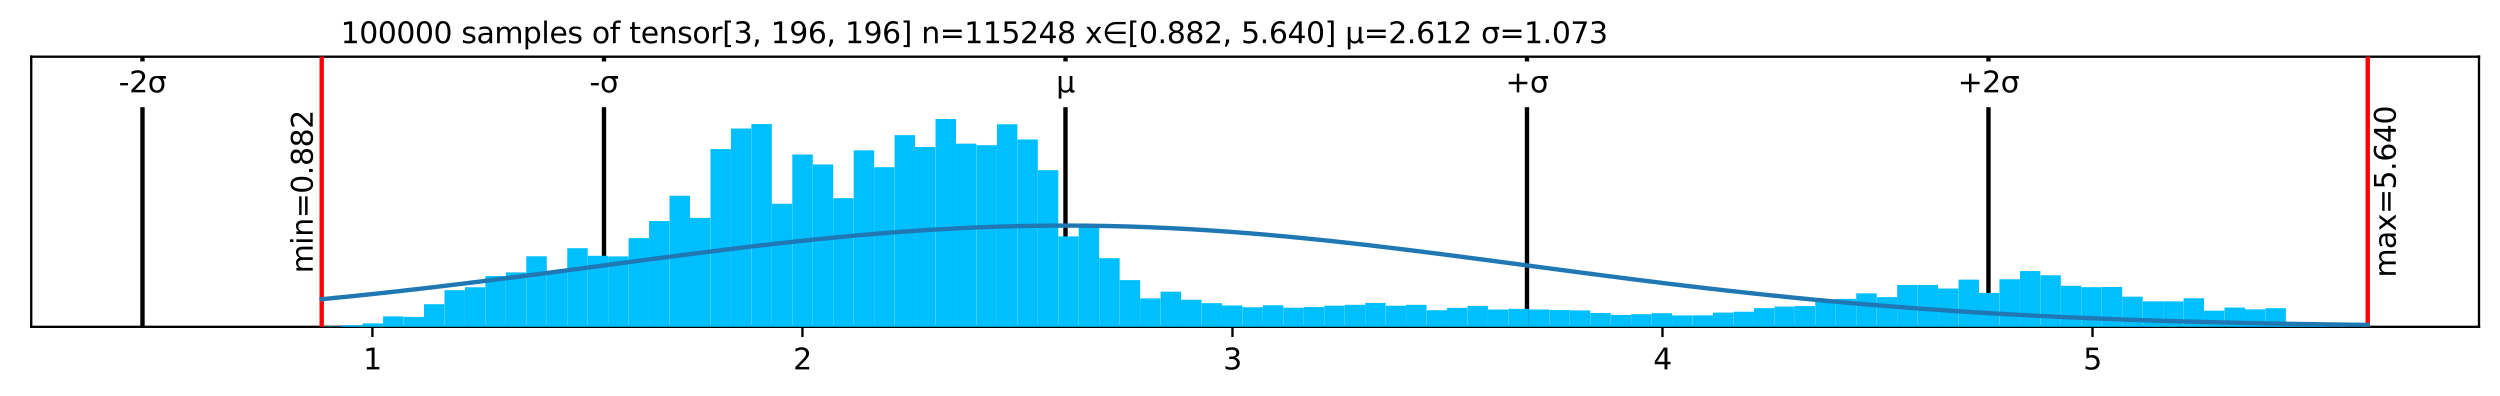 <?xml version="1.0" encoding="utf-8" standalone="no"?>
<!DOCTYPE svg PUBLIC "-//W3C//DTD SVG 1.1//EN"
  "http://www.w3.org/Graphics/SVG/1.1/DTD/svg11.dtd">
<svg xmlns:xlink="http://www.w3.org/1999/xlink" width="856.8pt" height="135.885pt" viewBox="0 0 856.8 135.885" xmlns="http://www.w3.org/2000/svg" version="1.1">
 <defs>
  <style type="text/css">*{stroke-linejoin: round; stroke-linecap: butt}</style>
 </defs>
 <g id="figure_1">
  <g id="patch_1">
   <path d="M 0 135.885 
L 856.8 135.885 
L 856.8 0 
L 0 0 
z
" style="fill: #ffffff"/>
  </g>
  <g id="axes_1">
   <g id="patch_2">
    <path d="M 10.7 112.007 
L 849.6 112.007 
L 849.6 19.427 
L 10.7 19.427 
z
" style="fill: #ffffff"/>
   </g>
   <g id="matplotlib.axis_1">
    <g id="xtick_1">
     <g id="line2d_1">
      <defs>
       <path id="m590663fe40" d="M 0 0 
L 0 3.5 
" style="stroke: #000000; stroke-width: 0.8"/>
      </defs>
      <g>
       <use xlink:href="#m590663fe40" x="127.632" y="112.007" style="stroke: #000000; stroke-width: 0.8"/>
      </g>
     </g>
     <g id="text_1">
      <!-- 1 -->
      <g transform="translate(124.451 126.605) scale(0.1 -0.1)">
       <defs>
        <path id="DejaVuSans-31" d="M 794 531 
L 1825 531 
L 1825 4091 
L 703 3866 
L 703 4441 
L 1819 4666 
L 2450 4666 
L 2450 531 
L 3481 531 
L 3481 0 
L 794 0 
L 794 531 
z
" transform="scale(0.016)"/>
       </defs>
       <use xlink:href="#DejaVuSans-31"/>
      </g>
     </g>
    </g>
    <g id="xtick_2">
     <g id="line2d_2">
      <g>
       <use xlink:href="#m590663fe40" x="275.01" y="112.007" style="stroke: #000000; stroke-width: 0.8"/>
      </g>
     </g>
     <g id="text_2">
      <!-- 2 -->
      <g transform="translate(271.829 126.605) scale(0.1 -0.1)">
       <defs>
        <path id="DejaVuSans-32" d="M 1228 531 
L 3431 531 
L 3431 0 
L 469 0 
L 469 531 
Q 828 903 1448 1529 
Q 2069 2156 2228 2338 
Q 2531 2678 2651 2914 
Q 2772 3150 2772 3378 
Q 2772 3750 2511 3984 
Q 2250 4219 1831 4219 
Q 1534 4219 1204 4116 
Q 875 4013 500 3803 
L 500 4441 
Q 881 4594 1212 4672 
Q 1544 4750 1819 4750 
Q 2544 4750 2975 4387 
Q 3406 4025 3406 3419 
Q 3406 3131 3298 2873 
Q 3191 2616 2906 2266 
Q 2828 2175 2409 1742 
Q 1991 1309 1228 531 
z
" transform="scale(0.016)"/>
       </defs>
       <use xlink:href="#DejaVuSans-32"/>
      </g>
     </g>
    </g>
    <g id="xtick_3">
     <g id="line2d_3">
      <g>
       <use xlink:href="#m590663fe40" x="422.389" y="112.007" style="stroke: #000000; stroke-width: 0.8"/>
      </g>
     </g>
     <g id="text_3">
      <!-- 3 -->
      <g transform="translate(419.208 126.605) scale(0.1 -0.1)">
       <defs>
        <path id="DejaVuSans-33" d="M 2597 2516 
Q 3050 2419 3304 2112 
Q 3559 1806 3559 1356 
Q 3559 666 3084 287 
Q 2609 -91 1734 -91 
Q 1441 -91 1130 -33 
Q 819 25 488 141 
L 488 750 
Q 750 597 1062 519 
Q 1375 441 1716 441 
Q 2309 441 2620 675 
Q 2931 909 2931 1356 
Q 2931 1769 2642 2001 
Q 2353 2234 1838 2234 
L 1294 2234 
L 1294 2753 
L 1863 2753 
Q 2328 2753 2575 2939 
Q 2822 3125 2822 3475 
Q 2822 3834 2567 4026 
Q 2313 4219 1838 4219 
Q 1578 4219 1281 4162 
Q 984 4106 628 3988 
L 628 4550 
Q 988 4650 1302 4700 
Q 1616 4750 1894 4750 
Q 2613 4750 3031 4423 
Q 3450 4097 3450 3541 
Q 3450 3153 3228 2886 
Q 3006 2619 2597 2516 
z
" transform="scale(0.016)"/>
       </defs>
       <use xlink:href="#DejaVuSans-33"/>
      </g>
     </g>
    </g>
    <g id="xtick_4">
     <g id="line2d_4">
      <g>
       <use xlink:href="#m590663fe40" x="569.767" y="112.007" style="stroke: #000000; stroke-width: 0.8"/>
      </g>
     </g>
     <g id="text_4">
      <!-- 4 -->
      <g transform="translate(566.586 126.605) scale(0.1 -0.1)">
       <defs>
        <path id="DejaVuSans-34" d="M 2419 4116 
L 825 1625 
L 2419 1625 
L 2419 4116 
z
M 2253 4666 
L 3047 4666 
L 3047 1625 
L 3713 1625 
L 3713 1100 
L 3047 1100 
L 3047 0 
L 2419 0 
L 2419 1100 
L 313 1100 
L 313 1709 
L 2253 4666 
z
" transform="scale(0.016)"/>
       </defs>
       <use xlink:href="#DejaVuSans-34"/>
      </g>
     </g>
    </g>
    <g id="xtick_5">
     <g id="line2d_5">
      <g>
       <use xlink:href="#m590663fe40" x="717.146" y="112.007" style="stroke: #000000; stroke-width: 0.8"/>
      </g>
     </g>
     <g id="text_5">
      <!-- 5 -->
      <g transform="translate(713.965 126.605) scale(0.1 -0.1)">
       <defs>
        <path id="DejaVuSans-35" d="M 691 4666 
L 3169 4666 
L 3169 4134 
L 1269 4134 
L 1269 2991 
Q 1406 3038 1543 3061 
Q 1681 3084 1819 3084 
Q 2600 3084 3056 2656 
Q 3513 2228 3513 1497 
Q 3513 744 3044 326 
Q 2575 -91 1722 -91 
Q 1428 -91 1123 -41 
Q 819 9 494 109 
L 494 744 
Q 775 591 1075 516 
Q 1375 441 1709 441 
Q 2250 441 2565 725 
Q 2881 1009 2881 1497 
Q 2881 1984 2565 2268 
Q 2250 2553 1709 2553 
Q 1456 2553 1204 2497 
Q 953 2441 691 2322 
L 691 4666 
z
" transform="scale(0.016)"/>
       </defs>
       <use xlink:href="#DejaVuSans-35"/>
      </g>
     </g>
    </g>
   </g>
   <g id="matplotlib.axis_2"/>
   <g id="line2d_6">
    <path d="M 48.832 112.007 
L 48.832 19.427 
" clip-path="url(#p2089ac675e)" style="fill: none; stroke: #000000; stroke-width: 1.5; stroke-linecap: square"/>
   </g>
   <g id="line2d_7">
    <path d="M 206.996 112.007 
L 206.996 19.427 
" clip-path="url(#p2089ac675e)" style="fill: none; stroke: #000000; stroke-width: 1.5; stroke-linecap: square"/>
   </g>
   <g id="line2d_8">
    <path d="M 365.16 112.007 
L 365.16 19.427 
" clip-path="url(#p2089ac675e)" style="fill: none; stroke: #000000; stroke-width: 1.5; stroke-linecap: square"/>
   </g>
   <g id="line2d_9">
    <path d="M 523.324 112.007 
L 523.324 19.427 
" clip-path="url(#p2089ac675e)" style="fill: none; stroke: #000000; stroke-width: 1.5; stroke-linecap: square"/>
   </g>
   <g id="line2d_10">
    <path d="M 681.488 112.007 
L 681.488 19.427 
" clip-path="url(#p2089ac675e)" style="fill: none; stroke: #000000; stroke-width: 1.5; stroke-linecap: square"/>
   </g>
   <g id="patch_3">
    <path d="M 10.7 112.007 
L 10.7 19.427 
" style="fill: none; stroke: #000000; stroke-width: 0.8; stroke-linejoin: miter; stroke-linecap: square"/>
   </g>
   <g id="patch_4">
    <path d="M 849.6 112.007 
L 849.6 19.427 
" style="fill: none; stroke: #000000; stroke-width: 0.8; stroke-linejoin: miter; stroke-linecap: square"/>
   </g>
   <g id="patch_5">
    <path d="M 10.7 112.007 
L 849.6 112.007 
" style="fill: none; stroke: #000000; stroke-width: 0.8; stroke-linejoin: miter; stroke-linecap: square"/>
   </g>
   <g id="patch_6">
    <path d="M 10.7 19.427 
L 849.6 19.427 
" style="fill: none; stroke: #000000; stroke-width: 0.8; stroke-linejoin: miter; stroke-linecap: square"/>
   </g>
   <g id="text_6">
    <g id="patch_7">
     <path d="M 112.255 93.649 
L 112.255 37.785 
Q 112.255 34.785 109.255 34.785 
L 99.577 34.785 
Q 96.577 34.785 96.577 37.785 
L 96.577 93.649 
Q 96.577 96.649 99.577 96.649 
L 109.255 96.649 
Q 112.255 96.649 112.255 93.649 
z
" style="fill: #ffffff"/>
    </g>
    <!-- min=0.882 -->
    <g transform="translate(107.176 93.649) rotate(-90) scale(0.1 -0.1)">
     <defs>
      <path id="DejaVuSans-6d" d="M 3328 2828 
Q 3544 3216 3844 3400 
Q 4144 3584 4550 3584 
Q 5097 3584 5394 3201 
Q 5691 2819 5691 2113 
L 5691 0 
L 5113 0 
L 5113 2094 
Q 5113 2597 4934 2840 
Q 4756 3084 4391 3084 
Q 3944 3084 3684 2787 
Q 3425 2491 3425 1978 
L 3425 0 
L 2847 0 
L 2847 2094 
Q 2847 2600 2669 2842 
Q 2491 3084 2119 3084 
Q 1678 3084 1418 2786 
Q 1159 2488 1159 1978 
L 1159 0 
L 581 0 
L 581 3500 
L 1159 3500 
L 1159 2956 
Q 1356 3278 1631 3431 
Q 1906 3584 2284 3584 
Q 2666 3584 2933 3390 
Q 3200 3197 3328 2828 
z
" transform="scale(0.016)"/>
      <path id="DejaVuSans-69" d="M 603 3500 
L 1178 3500 
L 1178 0 
L 603 0 
L 603 3500 
z
M 603 4863 
L 1178 4863 
L 1178 4134 
L 603 4134 
L 603 4863 
z
" transform="scale(0.016)"/>
      <path id="DejaVuSans-6e" d="M 3513 2113 
L 3513 0 
L 2938 0 
L 2938 2094 
Q 2938 2591 2744 2837 
Q 2550 3084 2163 3084 
Q 1697 3084 1428 2787 
Q 1159 2491 1159 1978 
L 1159 0 
L 581 0 
L 581 3500 
L 1159 3500 
L 1159 2956 
Q 1366 3272 1645 3428 
Q 1925 3584 2291 3584 
Q 2894 3584 3203 3211 
Q 3513 2838 3513 2113 
z
" transform="scale(0.016)"/>
      <path id="DejaVuSans-3d" d="M 678 2906 
L 4684 2906 
L 4684 2381 
L 678 2381 
L 678 2906 
z
M 678 1631 
L 4684 1631 
L 4684 1100 
L 678 1100 
L 678 1631 
z
" transform="scale(0.016)"/>
      <path id="DejaVuSans-30" d="M 2034 4250 
Q 1547 4250 1301 3770 
Q 1056 3291 1056 2328 
Q 1056 1369 1301 889 
Q 1547 409 2034 409 
Q 2525 409 2770 889 
Q 3016 1369 3016 2328 
Q 3016 3291 2770 3770 
Q 2525 4250 2034 4250 
z
M 2034 4750 
Q 2819 4750 3233 4129 
Q 3647 3509 3647 2328 
Q 3647 1150 3233 529 
Q 2819 -91 2034 -91 
Q 1250 -91 836 529 
Q 422 1150 422 2328 
Q 422 3509 836 4129 
Q 1250 4750 2034 4750 
z
" transform="scale(0.016)"/>
      <path id="DejaVuSans-2e" d="M 684 794 
L 1344 794 
L 1344 0 
L 684 0 
L 684 794 
z
" transform="scale(0.016)"/>
      <path id="DejaVuSans-38" d="M 2034 2216 
Q 1584 2216 1326 1975 
Q 1069 1734 1069 1313 
Q 1069 891 1326 650 
Q 1584 409 2034 409 
Q 2484 409 2743 651 
Q 3003 894 3003 1313 
Q 3003 1734 2745 1975 
Q 2488 2216 2034 2216 
z
M 1403 2484 
Q 997 2584 770 2862 
Q 544 3141 544 3541 
Q 544 4100 942 4425 
Q 1341 4750 2034 4750 
Q 2731 4750 3128 4425 
Q 3525 4100 3525 3541 
Q 3525 3141 3298 2862 
Q 3072 2584 2669 2484 
Q 3125 2378 3379 2068 
Q 3634 1759 3634 1313 
Q 3634 634 3220 271 
Q 2806 -91 2034 -91 
Q 1263 -91 848 271 
Q 434 634 434 1313 
Q 434 1759 690 2068 
Q 947 2378 1403 2484 
z
M 1172 3481 
Q 1172 3119 1398 2916 
Q 1625 2713 2034 2713 
Q 2441 2713 2670 2916 
Q 2900 3119 2900 3481 
Q 2900 3844 2670 4047 
Q 2441 4250 2034 4250 
Q 1625 4250 1398 4047 
Q 1172 3844 1172 3481 
z
" transform="scale(0.016)"/>
     </defs>
     <use xlink:href="#DejaVuSans-6d"/>
     <use xlink:href="#DejaVuSans-69" x="97.412"/>
     <use xlink:href="#DejaVuSans-6e" x="125.195"/>
     <use xlink:href="#DejaVuSans-3d" x="188.574"/>
     <use xlink:href="#DejaVuSans-30" x="272.363"/>
     <use xlink:href="#DejaVuSans-2e" x="335.986"/>
     <use xlink:href="#DejaVuSans-38" x="367.773"/>
     <use xlink:href="#DejaVuSans-38" x="431.396"/>
     <use xlink:href="#DejaVuSans-32" x="495.02"/>
    </g>
   </g>
   <g id="text_7">
    <g id="patch_8">
     <path d="M 826.146 95.115 
L 826.146 36.319 
Q 826.146 33.319 823.146 33.319 
L 813.468 33.319 
Q 810.468 33.319 810.468 36.319 
L 810.468 95.115 
Q 810.468 98.115 813.468 98.115 
L 823.146 98.115 
Q 826.146 98.115 826.146 95.115 
z
" style="fill: #ffffff"/>
    </g>
    <!-- max=5.640 -->
    <g transform="translate(821.067 95.115) rotate(-90) scale(0.1 -0.1)">
     <defs>
      <path id="DejaVuSans-61" d="M 2194 1759 
Q 1497 1759 1228 1600 
Q 959 1441 959 1056 
Q 959 750 1161 570 
Q 1363 391 1709 391 
Q 2188 391 2477 730 
Q 2766 1069 2766 1631 
L 2766 1759 
L 2194 1759 
z
M 3341 1997 
L 3341 0 
L 2766 0 
L 2766 531 
Q 2569 213 2275 61 
Q 1981 -91 1556 -91 
Q 1019 -91 701 211 
Q 384 513 384 1019 
Q 384 1609 779 1909 
Q 1175 2209 1959 2209 
L 2766 2209 
L 2766 2266 
Q 2766 2663 2505 2880 
Q 2244 3097 1772 3097 
Q 1472 3097 1187 3025 
Q 903 2953 641 2809 
L 641 3341 
Q 956 3463 1253 3523 
Q 1550 3584 1831 3584 
Q 2591 3584 2966 3190 
Q 3341 2797 3341 1997 
z
" transform="scale(0.016)"/>
      <path id="DejaVuSans-78" d="M 3513 3500 
L 2247 1797 
L 3578 0 
L 2900 0 
L 1881 1375 
L 863 0 
L 184 0 
L 1544 1831 
L 300 3500 
L 978 3500 
L 1906 2253 
L 2834 3500 
L 3513 3500 
z
" transform="scale(0.016)"/>
      <path id="DejaVuSans-36" d="M 2113 2584 
Q 1688 2584 1439 2293 
Q 1191 2003 1191 1497 
Q 1191 994 1439 701 
Q 1688 409 2113 409 
Q 2538 409 2786 701 
Q 3034 994 3034 1497 
Q 3034 2003 2786 2293 
Q 2538 2584 2113 2584 
z
M 3366 4563 
L 3366 3988 
Q 3128 4100 2886 4159 
Q 2644 4219 2406 4219 
Q 1781 4219 1451 3797 
Q 1122 3375 1075 2522 
Q 1259 2794 1537 2939 
Q 1816 3084 2150 3084 
Q 2853 3084 3261 2657 
Q 3669 2231 3669 1497 
Q 3669 778 3244 343 
Q 2819 -91 2113 -91 
Q 1303 -91 875 529 
Q 447 1150 447 2328 
Q 447 3434 972 4092 
Q 1497 4750 2381 4750 
Q 2619 4750 2861 4703 
Q 3103 4656 3366 4563 
z
" transform="scale(0.016)"/>
     </defs>
     <use xlink:href="#DejaVuSans-6d"/>
     <use xlink:href="#DejaVuSans-61" x="97.412"/>
     <use xlink:href="#DejaVuSans-78" x="158.691"/>
     <use xlink:href="#DejaVuSans-3d" x="217.871"/>
     <use xlink:href="#DejaVuSans-35" x="301.66"/>
     <use xlink:href="#DejaVuSans-2e" x="365.283"/>
     <use xlink:href="#DejaVuSans-36" x="397.07"/>
     <use xlink:href="#DejaVuSans-34" x="460.693"/>
     <use xlink:href="#DejaVuSans-30" x="524.316"/>
    </g>
   </g>
   <g id="text_8">
    <!-- 100000 samples of tensor[3, 196, 196] n=115248 x∈[0.882, 5.640] μ=2.612 σ=1.073 -->
    <g transform="translate(116.755 14.798) scale(0.1 -0.1)">
     <defs>
      <path id="DejaVuSans-20" transform="scale(0.016)"/>
      <path id="DejaVuSans-73" d="M 2834 3397 
L 2834 2853 
Q 2591 2978 2328 3040 
Q 2066 3103 1784 3103 
Q 1356 3103 1142 2972 
Q 928 2841 928 2578 
Q 928 2378 1081 2264 
Q 1234 2150 1697 2047 
L 1894 2003 
Q 2506 1872 2764 1633 
Q 3022 1394 3022 966 
Q 3022 478 2636 193 
Q 2250 -91 1575 -91 
Q 1294 -91 989 -36 
Q 684 19 347 128 
L 347 722 
Q 666 556 975 473 
Q 1284 391 1588 391 
Q 1994 391 2212 530 
Q 2431 669 2431 922 
Q 2431 1156 2273 1281 
Q 2116 1406 1581 1522 
L 1381 1569 
Q 847 1681 609 1914 
Q 372 2147 372 2553 
Q 372 3047 722 3315 
Q 1072 3584 1716 3584 
Q 2034 3584 2315 3537 
Q 2597 3491 2834 3397 
z
" transform="scale(0.016)"/>
      <path id="DejaVuSans-70" d="M 1159 525 
L 1159 -1331 
L 581 -1331 
L 581 3500 
L 1159 3500 
L 1159 2969 
Q 1341 3281 1617 3432 
Q 1894 3584 2278 3584 
Q 2916 3584 3314 3078 
Q 3713 2572 3713 1747 
Q 3713 922 3314 415 
Q 2916 -91 2278 -91 
Q 1894 -91 1617 61 
Q 1341 213 1159 525 
z
M 3116 1747 
Q 3116 2381 2855 2742 
Q 2594 3103 2138 3103 
Q 1681 3103 1420 2742 
Q 1159 2381 1159 1747 
Q 1159 1113 1420 752 
Q 1681 391 2138 391 
Q 2594 391 2855 752 
Q 3116 1113 3116 1747 
z
" transform="scale(0.016)"/>
      <path id="DejaVuSans-6c" d="M 603 4863 
L 1178 4863 
L 1178 0 
L 603 0 
L 603 4863 
z
" transform="scale(0.016)"/>
      <path id="DejaVuSans-65" d="M 3597 1894 
L 3597 1613 
L 953 1613 
Q 991 1019 1311 708 
Q 1631 397 2203 397 
Q 2534 397 2845 478 
Q 3156 559 3463 722 
L 3463 178 
Q 3153 47 2828 -22 
Q 2503 -91 2169 -91 
Q 1331 -91 842 396 
Q 353 884 353 1716 
Q 353 2575 817 3079 
Q 1281 3584 2069 3584 
Q 2775 3584 3186 3129 
Q 3597 2675 3597 1894 
z
M 3022 2063 
Q 3016 2534 2758 2815 
Q 2500 3097 2075 3097 
Q 1594 3097 1305 2825 
Q 1016 2553 972 2059 
L 3022 2063 
z
" transform="scale(0.016)"/>
      <path id="DejaVuSans-6f" d="M 1959 3097 
Q 1497 3097 1228 2736 
Q 959 2375 959 1747 
Q 959 1119 1226 758 
Q 1494 397 1959 397 
Q 2419 397 2687 759 
Q 2956 1122 2956 1747 
Q 2956 2369 2687 2733 
Q 2419 3097 1959 3097 
z
M 1959 3584 
Q 2709 3584 3137 3096 
Q 3566 2609 3566 1747 
Q 3566 888 3137 398 
Q 2709 -91 1959 -91 
Q 1206 -91 779 398 
Q 353 888 353 1747 
Q 353 2609 779 3096 
Q 1206 3584 1959 3584 
z
" transform="scale(0.016)"/>
      <path id="DejaVuSans-66" d="M 2375 4863 
L 2375 4384 
L 1825 4384 
Q 1516 4384 1395 4259 
Q 1275 4134 1275 3809 
L 1275 3500 
L 2222 3500 
L 2222 3053 
L 1275 3053 
L 1275 0 
L 697 0 
L 697 3053 
L 147 3053 
L 147 3500 
L 697 3500 
L 697 3744 
Q 697 4328 969 4595 
Q 1241 4863 1831 4863 
L 2375 4863 
z
" transform="scale(0.016)"/>
      <path id="DejaVuSans-74" d="M 1172 4494 
L 1172 3500 
L 2356 3500 
L 2356 3053 
L 1172 3053 
L 1172 1153 
Q 1172 725 1289 603 
Q 1406 481 1766 481 
L 2356 481 
L 2356 0 
L 1766 0 
Q 1100 0 847 248 
Q 594 497 594 1153 
L 594 3053 
L 172 3053 
L 172 3500 
L 594 3500 
L 594 4494 
L 1172 4494 
z
" transform="scale(0.016)"/>
      <path id="DejaVuSans-72" d="M 2631 2963 
Q 2534 3019 2420 3045 
Q 2306 3072 2169 3072 
Q 1681 3072 1420 2755 
Q 1159 2438 1159 1844 
L 1159 0 
L 581 0 
L 581 3500 
L 1159 3500 
L 1159 2956 
Q 1341 3275 1631 3429 
Q 1922 3584 2338 3584 
Q 2397 3584 2469 3576 
Q 2541 3569 2628 3553 
L 2631 2963 
z
" transform="scale(0.016)"/>
      <path id="DejaVuSans-5b" d="M 550 4863 
L 1875 4863 
L 1875 4416 
L 1125 4416 
L 1125 -397 
L 1875 -397 
L 1875 -844 
L 550 -844 
L 550 4863 
z
" transform="scale(0.016)"/>
      <path id="DejaVuSans-2c" d="M 750 794 
L 1409 794 
L 1409 256 
L 897 -744 
L 494 -744 
L 750 256 
L 750 794 
z
" transform="scale(0.016)"/>
      <path id="DejaVuSans-39" d="M 703 97 
L 703 672 
Q 941 559 1184 500 
Q 1428 441 1663 441 
Q 2288 441 2617 861 
Q 2947 1281 2994 2138 
Q 2813 1869 2534 1725 
Q 2256 1581 1919 1581 
Q 1219 1581 811 2004 
Q 403 2428 403 3163 
Q 403 3881 828 4315 
Q 1253 4750 1959 4750 
Q 2769 4750 3195 4129 
Q 3622 3509 3622 2328 
Q 3622 1225 3098 567 
Q 2575 -91 1691 -91 
Q 1453 -91 1209 -44 
Q 966 3 703 97 
z
M 1959 2075 
Q 2384 2075 2632 2365 
Q 2881 2656 2881 3163 
Q 2881 3666 2632 3958 
Q 2384 4250 1959 4250 
Q 1534 4250 1286 3958 
Q 1038 3666 1038 3163 
Q 1038 2656 1286 2365 
Q 1534 2075 1959 2075 
z
" transform="scale(0.016)"/>
      <path id="DejaVuSans-5d" d="M 1947 4863 
L 1947 -844 
L 622 -844 
L 622 -397 
L 1369 -397 
L 1369 4416 
L 622 4416 
L 622 4863 
L 1947 4863 
z
" transform="scale(0.016)"/>
      <path id="DejaVuSans-2208" d="M 1072 1959 
Q 1094 1728 1291 1353 
Q 1522 919 1959 675 
Q 2388 438 2850 434 
L 5028 434 
L 5028 -63 
L 2850 -63 
Q 2250 -63 1695 246 
Q 1141 556 844 1106 
Q 547 1656 547 2241 
Q 547 2819 844 3369 
Q 1141 3919 1695 4231 
Q 2250 4544 2850 4544 
L 5028 4544 
L 5028 4047 
L 2850 4047 
Q 2388 4044 1959 3803 
Q 1525 3556 1291 3125 
Q 1091 2750 1063 2459 
L 5028 2459 
L 5028 1959 
L 1072 1959 
z
" transform="scale(0.016)"/>
      <path id="DejaVuSans-3bc" d="M 544 -1331 
L 544 3500 
L 1119 3500 
L 1119 1325 
Q 1119 872 1334 640 
Q 1550 409 1972 409 
Q 2434 409 2667 671 
Q 2900 934 2900 1459 
L 2900 3500 
L 3475 3500 
L 3475 806 
Q 3475 619 3529 530 
Q 3584 441 3700 441 
Q 3728 441 3778 458 
Q 3828 475 3916 513 
L 3916 50 
Q 3788 -22 3673 -56 
Q 3559 -91 3450 -91 
Q 3234 -91 3106 31 
Q 2978 153 2931 403 
Q 2775 156 2548 32 
Q 2322 -91 2016 -91 
Q 1697 -91 1473 31 
Q 1250 153 1119 397 
L 1119 -1331 
L 544 -1331 
z
" transform="scale(0.016)"/>
      <path id="DejaVuSans-3c3" d="M 1959 3044 
Q 1484 3044 1228 2700 
Q 959 2341 959 1747 
Q 959 1119 1226 758 
Q 1494 397 1959 397 
Q 2419 397 2687 759 
Q 2956 1122 2956 1747 
Q 2956 2319 2688 2700 
Q 2441 3044 1959 3044 
z
M 1959 3500 
L 3869 3500 
L 3869 2925 
L 3225 2925 
Q 3566 2438 3566 1747 
Q 3566 888 3138 400 
Q 2709 -91 1959 -91 
Q 1206 -91 781 400 
Q 353 888 353 1747 
Q 353 2613 781 3097 
Q 1134 3500 1959 3500 
z
" transform="scale(0.016)"/>
      <path id="DejaVuSans-37" d="M 525 4666 
L 3525 4666 
L 3525 4397 
L 1831 0 
L 1172 0 
L 2766 4134 
L 525 4134 
L 525 4666 
z
" transform="scale(0.016)"/>
     </defs>
     <use xlink:href="#DejaVuSans-31"/>
     <use xlink:href="#DejaVuSans-30" x="63.623"/>
     <use xlink:href="#DejaVuSans-30" x="127.246"/>
     <use xlink:href="#DejaVuSans-30" x="190.869"/>
     <use xlink:href="#DejaVuSans-30" x="254.492"/>
     <use xlink:href="#DejaVuSans-30" x="318.115"/>
     <use xlink:href="#DejaVuSans-20" x="381.738"/>
     <use xlink:href="#DejaVuSans-73" x="413.525"/>
     <use xlink:href="#DejaVuSans-61" x="465.625"/>
     <use xlink:href="#DejaVuSans-6d" x="526.904"/>
     <use xlink:href="#DejaVuSans-70" x="624.316"/>
     <use xlink:href="#DejaVuSans-6c" x="687.793"/>
     <use xlink:href="#DejaVuSans-65" x="715.576"/>
     <use xlink:href="#DejaVuSans-73" x="777.1"/>
     <use xlink:href="#DejaVuSans-20" x="829.199"/>
     <use xlink:href="#DejaVuSans-6f" x="860.986"/>
     <use xlink:href="#DejaVuSans-66" x="922.168"/>
     <use xlink:href="#DejaVuSans-20" x="957.373"/>
     <use xlink:href="#DejaVuSans-74" x="989.16"/>
     <use xlink:href="#DejaVuSans-65" x="1028.369"/>
     <use xlink:href="#DejaVuSans-6e" x="1089.893"/>
     <use xlink:href="#DejaVuSans-73" x="1153.271"/>
     <use xlink:href="#DejaVuSans-6f" x="1205.371"/>
     <use xlink:href="#DejaVuSans-72" x="1266.553"/>
     <use xlink:href="#DejaVuSans-5b" x="1307.666"/>
     <use xlink:href="#DejaVuSans-33" x="1346.68"/>
     <use xlink:href="#DejaVuSans-2c" x="1410.303"/>
     <use xlink:href="#DejaVuSans-20" x="1442.09"/>
     <use xlink:href="#DejaVuSans-31" x="1473.877"/>
     <use xlink:href="#DejaVuSans-39" x="1537.5"/>
     <use xlink:href="#DejaVuSans-36" x="1601.123"/>
     <use xlink:href="#DejaVuSans-2c" x="1664.746"/>
     <use xlink:href="#DejaVuSans-20" x="1696.533"/>
     <use xlink:href="#DejaVuSans-31" x="1728.32"/>
     <use xlink:href="#DejaVuSans-39" x="1791.943"/>
     <use xlink:href="#DejaVuSans-36" x="1855.566"/>
     <use xlink:href="#DejaVuSans-5d" x="1919.189"/>
     <use xlink:href="#DejaVuSans-20" x="1958.203"/>
     <use xlink:href="#DejaVuSans-6e" x="1989.99"/>
     <use xlink:href="#DejaVuSans-3d" x="2053.369"/>
     <use xlink:href="#DejaVuSans-31" x="2137.158"/>
     <use xlink:href="#DejaVuSans-31" x="2200.781"/>
     <use xlink:href="#DejaVuSans-35" x="2264.404"/>
     <use xlink:href="#DejaVuSans-32" x="2328.027"/>
     <use xlink:href="#DejaVuSans-34" x="2391.65"/>
     <use xlink:href="#DejaVuSans-38" x="2455.273"/>
     <use xlink:href="#DejaVuSans-20" x="2518.896"/>
     <use xlink:href="#DejaVuSans-78" x="2550.684"/>
     <use xlink:href="#DejaVuSans-2208" x="2609.863"/>
     <use xlink:href="#DejaVuSans-5b" x="2696.973"/>
     <use xlink:href="#DejaVuSans-30" x="2735.986"/>
     <use xlink:href="#DejaVuSans-2e" x="2799.609"/>
     <use xlink:href="#DejaVuSans-38" x="2831.396"/>
     <use xlink:href="#DejaVuSans-38" x="2895.02"/>
     <use xlink:href="#DejaVuSans-32" x="2958.643"/>
     <use xlink:href="#DejaVuSans-2c" x="3022.266"/>
     <use xlink:href="#DejaVuSans-20" x="3054.053"/>
     <use xlink:href="#DejaVuSans-35" x="3085.84"/>
     <use xlink:href="#DejaVuSans-2e" x="3149.463"/>
     <use xlink:href="#DejaVuSans-36" x="3181.25"/>
     <use xlink:href="#DejaVuSans-34" x="3244.873"/>
     <use xlink:href="#DejaVuSans-30" x="3308.496"/>
     <use xlink:href="#DejaVuSans-5d" x="3372.119"/>
     <use xlink:href="#DejaVuSans-20" x="3411.133"/>
     <use xlink:href="#DejaVuSans-3bc" x="3442.92"/>
     <use xlink:href="#DejaVuSans-3d" x="3506.543"/>
     <use xlink:href="#DejaVuSans-32" x="3590.332"/>
     <use xlink:href="#DejaVuSans-2e" x="3653.955"/>
     <use xlink:href="#DejaVuSans-36" x="3685.742"/>
     <use xlink:href="#DejaVuSans-31" x="3749.365"/>
     <use xlink:href="#DejaVuSans-32" x="3812.988"/>
     <use xlink:href="#DejaVuSans-20" x="3876.611"/>
     <use xlink:href="#DejaVuSans-3c3" x="3908.398"/>
     <use xlink:href="#DejaVuSans-3d" x="3971.777"/>
     <use xlink:href="#DejaVuSans-31" x="4055.566"/>
     <use xlink:href="#DejaVuSans-2e" x="4119.189"/>
     <use xlink:href="#DejaVuSans-30" x="4150.977"/>
     <use xlink:href="#DejaVuSans-37" x="4214.6"/>
     <use xlink:href="#DejaVuSans-33" x="4278.223"/>
    </g>
   </g>
   <g id="patch_9">
    <path d="M 110.255 112.007 
L 117.267 112.007 
L 117.267 111.87 
L 110.255 111.87 
z
" clip-path="url(#p2089ac675e)" style="fill: #00bfff"/>
   </g>
   <g id="patch_10">
    <path d="M 117.267 112.007 
L 124.28 112.007 
L 124.28 111.477 
L 117.267 111.477 
z
" clip-path="url(#p2089ac675e)" style="fill: #00bfff"/>
   </g>
   <g id="patch_11">
    <path d="M 124.28 112.007 
L 131.292 112.007 
L 131.292 110.83 
L 124.28 110.83 
z
" clip-path="url(#p2089ac675e)" style="fill: #00bfff"/>
   </g>
   <g id="patch_12">
    <path d="M 131.292 112.007 
L 138.304 112.007 
L 138.304 108.436 
L 131.292 108.436 
z
" clip-path="url(#p2089ac675e)" style="fill: #00bfff"/>
   </g>
   <g id="patch_13">
    <path d="M 138.304 112.007 
L 145.316 112.007 
L 145.316 108.593 
L 138.304 108.593 
z
" clip-path="url(#p2089ac675e)" style="fill: #00bfff"/>
   </g>
   <g id="patch_14">
    <path d="M 145.316 112.007 
L 152.328 112.007 
L 152.328 104.258 
L 145.316 104.258 
z
" clip-path="url(#p2089ac675e)" style="fill: #00bfff"/>
   </g>
   <g id="patch_15">
    <path d="M 152.328 112.007 
L 159.34 112.007 
L 159.34 99.451 
L 152.328 99.451 
z
" clip-path="url(#p2089ac675e)" style="fill: #00bfff"/>
   </g>
   <g id="patch_16">
    <path d="M 159.34 112.007 
L 166.352 112.007 
L 166.352 98.451 
L 159.34 98.451 
z
" clip-path="url(#p2089ac675e)" style="fill: #00bfff"/>
   </g>
   <g id="patch_17">
    <path d="M 166.352 112.007 
L 173.364 112.007 
L 173.364 94.605 
L 166.352 94.605 
z
" clip-path="url(#p2089ac675e)" style="fill: #00bfff"/>
   </g>
   <g id="patch_18">
    <path d="M 173.364 112.007 
L 180.377 112.007 
L 180.377 93.35 
L 173.364 93.35 
z
" clip-path="url(#p2089ac675e)" style="fill: #00bfff"/>
   </g>
   <g id="patch_19">
    <path d="M 180.377 112.007 
L 187.389 112.007 
L 187.389 87.817 
L 180.377 87.817 
z
" clip-path="url(#p2089ac675e)" style="fill: #00bfff"/>
   </g>
   <g id="patch_20">
    <path d="M 187.389 112.007 
L 194.401 112.007 
L 194.401 93.212 
L 187.389 93.212 
z
" clip-path="url(#p2089ac675e)" style="fill: #00bfff"/>
   </g>
   <g id="patch_21">
    <path d="M 194.401 112.007 
L 201.413 112.007 
L 201.413 85.071 
L 194.401 85.071 
z
" clip-path="url(#p2089ac675e)" style="fill: #00bfff"/>
   </g>
   <g id="patch_22">
    <path d="M 201.413 112.007 
L 208.425 112.007 
L 208.425 87.66 
L 201.413 87.66 
z
" clip-path="url(#p2089ac675e)" style="fill: #00bfff"/>
   </g>
   <g id="patch_23">
    <path d="M 208.425 112.007 
L 215.437 112.007 
L 215.437 87.876 
L 208.425 87.876 
z
" clip-path="url(#p2089ac675e)" style="fill: #00bfff"/>
   </g>
   <g id="patch_24">
    <path d="M 215.437 112.007 
L 222.449 112.007 
L 222.449 81.618 
L 215.437 81.618 
z
" clip-path="url(#p2089ac675e)" style="fill: #00bfff"/>
   </g>
   <g id="patch_25">
    <path d="M 222.449 112.007 
L 229.461 112.007 
L 229.461 75.772 
L 222.449 75.772 
z
" clip-path="url(#p2089ac675e)" style="fill: #00bfff"/>
   </g>
   <g id="patch_26">
    <path d="M 229.461 112.007 
L 236.474 112.007 
L 236.474 67.081 
L 229.461 67.081 
z
" clip-path="url(#p2089ac675e)" style="fill: #00bfff"/>
   </g>
   <g id="patch_27">
    <path d="M 236.474 112.007 
L 243.486 112.007 
L 243.486 74.673 
L 236.474 74.673 
z
" clip-path="url(#p2089ac675e)" style="fill: #00bfff"/>
   </g>
   <g id="patch_28">
    <path d="M 243.486 112.007 
L 250.498 112.007 
L 250.498 51.092 
L 243.486 51.092 
z
" clip-path="url(#p2089ac675e)" style="fill: #00bfff"/>
   </g>
   <g id="patch_29">
    <path d="M 250.498 112.007 
L 257.51 112.007 
L 257.51 44.049 
L 250.498 44.049 
z
" clip-path="url(#p2089ac675e)" style="fill: #00bfff"/>
   </g>
   <g id="patch_30">
    <path d="M 257.51 112.007 
L 264.522 112.007 
L 264.522 42.518 
L 257.51 42.518 
z
" clip-path="url(#p2089ac675e)" style="fill: #00bfff"/>
   </g>
   <g id="patch_31">
    <path d="M 264.522 112.007 
L 271.534 112.007 
L 271.534 69.827 
L 264.522 69.827 
z
" clip-path="url(#p2089ac675e)" style="fill: #00bfff"/>
   </g>
   <g id="patch_32">
    <path d="M 271.534 112.007 
L 278.546 112.007 
L 278.546 52.955 
L 271.534 52.955 
z
" clip-path="url(#p2089ac675e)" style="fill: #00bfff"/>
   </g>
   <g id="patch_33">
    <path d="M 278.546 112.007 
L 285.559 112.007 
L 285.559 56.369 
L 278.546 56.369 
z
" clip-path="url(#p2089ac675e)" style="fill: #00bfff"/>
   </g>
   <g id="patch_34">
    <path d="M 285.559 112.007 
L 292.571 112.007 
L 292.571 67.905 
L 285.559 67.905 
z
" clip-path="url(#p2089ac675e)" style="fill: #00bfff"/>
   </g>
   <g id="patch_35">
    <path d="M 292.571 112.007 
L 299.583 112.007 
L 299.583 51.523 
L 292.571 51.523 
z
" clip-path="url(#p2089ac675e)" style="fill: #00bfff"/>
   </g>
   <g id="patch_36">
    <path d="M 299.583 112.007 
L 306.595 112.007 
L 306.595 57.311 
L 299.583 57.311 
z
" clip-path="url(#p2089ac675e)" style="fill: #00bfff"/>
   </g>
   <g id="patch_37">
    <path d="M 306.595 112.007 
L 313.607 112.007 
L 313.607 46.324 
L 306.595 46.324 
z
" clip-path="url(#p2089ac675e)" style="fill: #00bfff"/>
   </g>
   <g id="patch_38">
    <path d="M 313.607 112.007 
L 320.619 112.007 
L 320.619 50.385 
L 313.607 50.385 
z
" clip-path="url(#p2089ac675e)" style="fill: #00bfff"/>
   </g>
   <g id="patch_39">
    <path d="M 320.619 112.007 
L 327.631 112.007 
L 327.631 40.792 
L 320.619 40.792 
z
" clip-path="url(#p2089ac675e)" style="fill: #00bfff"/>
   </g>
   <g id="patch_40">
    <path d="M 327.631 112.007 
L 334.643 112.007 
L 334.643 49.228 
L 327.631 49.228 
z
" clip-path="url(#p2089ac675e)" style="fill: #00bfff"/>
   </g>
   <g id="patch_41">
    <path d="M 334.643 112.007 
L 341.656 112.007 
L 341.656 49.758 
L 334.643 49.758 
z
" clip-path="url(#p2089ac675e)" style="fill: #00bfff"/>
   </g>
   <g id="patch_42">
    <path d="M 341.656 112.007 
L 348.668 112.007 
L 348.668 42.577 
L 341.656 42.577 
z
" clip-path="url(#p2089ac675e)" style="fill: #00bfff"/>
   </g>
   <g id="patch_43">
    <path d="M 348.668 112.007 
L 355.68 112.007 
L 355.68 47.796 
L 348.668 47.796 
z
" clip-path="url(#p2089ac675e)" style="fill: #00bfff"/>
   </g>
   <g id="patch_44">
    <path d="M 355.68 112.007 
L 362.692 112.007 
L 362.692 58.331 
L 355.68 58.331 
z
" clip-path="url(#p2089ac675e)" style="fill: #00bfff"/>
   </g>
   <g id="patch_45">
    <path d="M 362.692 112.007 
L 369.704 112.007 
L 369.704 81.01 
L 362.692 81.01 
z
" clip-path="url(#p2089ac675e)" style="fill: #00bfff"/>
   </g>
   <g id="patch_46">
    <path d="M 369.704 112.007 
L 376.716 112.007 
L 376.716 77.576 
L 369.704 77.576 
z
" clip-path="url(#p2089ac675e)" style="fill: #00bfff"/>
   </g>
   <g id="patch_47">
    <path d="M 376.716 112.007 
L 383.728 112.007 
L 383.728 88.484 
L 376.716 88.484 
z
" clip-path="url(#p2089ac675e)" style="fill: #00bfff"/>
   </g>
   <g id="patch_48">
    <path d="M 383.728 112.007 
L 390.74 112.007 
L 390.74 96.018 
L 383.728 96.018 
z
" clip-path="url(#p2089ac675e)" style="fill: #00bfff"/>
   </g>
   <g id="patch_49">
    <path d="M 390.74 112.007 
L 397.753 112.007 
L 397.753 102.256 
L 390.74 102.256 
z
" clip-path="url(#p2089ac675e)" style="fill: #00bfff"/>
   </g>
   <g id="patch_50">
    <path d="M 397.753 112.007 
L 404.765 112.007 
L 404.765 99.961 
L 397.753 99.961 
z
" clip-path="url(#p2089ac675e)" style="fill: #00bfff"/>
   </g>
   <g id="patch_51">
    <path d="M 404.765 112.007 
L 411.777 112.007 
L 411.777 102.727 
L 404.765 102.727 
z
" clip-path="url(#p2089ac675e)" style="fill: #00bfff"/>
   </g>
   <g id="patch_52">
    <path d="M 411.777 112.007 
L 418.789 112.007 
L 418.789 103.885 
L 411.777 103.885 
z
" clip-path="url(#p2089ac675e)" style="fill: #00bfff"/>
   </g>
   <g id="patch_53">
    <path d="M 418.789 112.007 
L 425.801 112.007 
L 425.801 104.689 
L 418.789 104.689 
z
" clip-path="url(#p2089ac675e)" style="fill: #00bfff"/>
   </g>
   <g id="patch_54">
    <path d="M 425.801 112.007 
L 432.813 112.007 
L 432.813 105.317 
L 425.801 105.317 
z
" clip-path="url(#p2089ac675e)" style="fill: #00bfff"/>
   </g>
   <g id="patch_55">
    <path d="M 432.813 112.007 
L 439.825 112.007 
L 439.825 104.63 
L 432.813 104.63 
z
" clip-path="url(#p2089ac675e)" style="fill: #00bfff"/>
   </g>
   <g id="patch_56">
    <path d="M 439.825 112.007 
L 446.837 112.007 
L 446.837 105.474 
L 439.825 105.474 
z
" clip-path="url(#p2089ac675e)" style="fill: #00bfff"/>
   </g>
   <g id="patch_57">
    <path d="M 446.837 112.007 
L 453.85 112.007 
L 453.85 105.238 
L 446.837 105.238 
z
" clip-path="url(#p2089ac675e)" style="fill: #00bfff"/>
   </g>
   <g id="patch_58">
    <path d="M 453.85 112.007 
L 460.862 112.007 
L 460.862 104.768 
L 453.85 104.768 
z
" clip-path="url(#p2089ac675e)" style="fill: #00bfff"/>
   </g>
   <g id="patch_59">
    <path d="M 460.862 112.007 
L 467.874 112.007 
L 467.874 104.454 
L 460.862 104.454 
z
" clip-path="url(#p2089ac675e)" style="fill: #00bfff"/>
   </g>
   <g id="patch_60">
    <path d="M 467.874 112.007 
L 474.886 112.007 
L 474.886 103.826 
L 467.874 103.826 
z
" clip-path="url(#p2089ac675e)" style="fill: #00bfff"/>
   </g>
   <g id="patch_61">
    <path d="M 474.886 112.007 
L 481.898 112.007 
L 481.898 104.787 
L 474.886 104.787 
z
" clip-path="url(#p2089ac675e)" style="fill: #00bfff"/>
   </g>
   <g id="patch_62">
    <path d="M 481.898 112.007 
L 488.91 112.007 
L 488.91 104.454 
L 481.898 104.454 
z
" clip-path="url(#p2089ac675e)" style="fill: #00bfff"/>
   </g>
   <g id="patch_63">
    <path d="M 488.91 112.007 
L 495.922 112.007 
L 495.922 106.317 
L 488.91 106.317 
z
" clip-path="url(#p2089ac675e)" style="fill: #00bfff"/>
   </g>
   <g id="patch_64">
    <path d="M 495.922 112.007 
L 502.935 112.007 
L 502.935 105.513 
L 495.922 105.513 
z
" clip-path="url(#p2089ac675e)" style="fill: #00bfff"/>
   </g>
   <g id="patch_65">
    <path d="M 502.935 112.007 
L 509.947 112.007 
L 509.947 104.826 
L 502.935 104.826 
z
" clip-path="url(#p2089ac675e)" style="fill: #00bfff"/>
   </g>
   <g id="patch_66">
    <path d="M 509.947 112.007 
L 516.959 112.007 
L 516.959 106.082 
L 509.947 106.082 
z
" clip-path="url(#p2089ac675e)" style="fill: #00bfff"/>
   </g>
   <g id="patch_67">
    <path d="M 516.959 112.007 
L 523.971 112.007 
L 523.971 105.827 
L 516.959 105.827 
z
" clip-path="url(#p2089ac675e)" style="fill: #00bfff"/>
   </g>
   <g id="patch_68">
    <path d="M 523.971 112.007 
L 530.983 112.007 
L 530.983 106.062 
L 523.971 106.062 
z
" clip-path="url(#p2089ac675e)" style="fill: #00bfff"/>
   </g>
   <g id="patch_69">
    <path d="M 530.983 112.007 
L 537.995 112.007 
L 537.995 106.239 
L 530.983 106.239 
z
" clip-path="url(#p2089ac675e)" style="fill: #00bfff"/>
   </g>
   <g id="patch_70">
    <path d="M 537.995 112.007 
L 545.007 112.007 
L 545.007 106.376 
L 537.995 106.376 
z
" clip-path="url(#p2089ac675e)" style="fill: #00bfff"/>
   </g>
   <g id="patch_71">
    <path d="M 545.007 112.007 
L 552.019 112.007 
L 552.019 107.259 
L 545.007 107.259 
z
" clip-path="url(#p2089ac675e)" style="fill: #00bfff"/>
   </g>
   <g id="patch_72">
    <path d="M 552.019 112.007 
L 559.032 112.007 
L 559.032 107.926 
L 552.019 107.926 
z
" clip-path="url(#p2089ac675e)" style="fill: #00bfff"/>
   </g>
   <g id="patch_73">
    <path d="M 559.032 112.007 
L 566.044 112.007 
L 566.044 107.671 
L 559.032 107.671 
z
" clip-path="url(#p2089ac675e)" style="fill: #00bfff"/>
   </g>
   <g id="patch_74">
    <path d="M 566.044 112.007 
L 573.056 112.007 
L 573.056 107.338 
L 566.044 107.338 
z
" clip-path="url(#p2089ac675e)" style="fill: #00bfff"/>
   </g>
   <g id="patch_75">
    <path d="M 573.056 112.007 
L 580.068 112.007 
L 580.068 108.083 
L 573.056 108.083 
z
" clip-path="url(#p2089ac675e)" style="fill: #00bfff"/>
   </g>
   <g id="patch_76">
    <path d="M 580.068 112.007 
L 587.08 112.007 
L 587.08 108.064 
L 580.068 108.064 
z
" clip-path="url(#p2089ac675e)" style="fill: #00bfff"/>
   </g>
   <g id="patch_77">
    <path d="M 587.08 112.007 
L 594.092 112.007 
L 594.092 107.141 
L 587.08 107.141 
z
" clip-path="url(#p2089ac675e)" style="fill: #00bfff"/>
   </g>
   <g id="patch_78">
    <path d="M 594.092 112.007 
L 601.104 112.007 
L 601.104 106.847 
L 594.092 106.847 
z
" clip-path="url(#p2089ac675e)" style="fill: #00bfff"/>
   </g>
   <g id="patch_79">
    <path d="M 601.104 112.007 
L 608.116 112.007 
L 608.116 105.611 
L 601.104 105.611 
z
" clip-path="url(#p2089ac675e)" style="fill: #00bfff"/>
   </g>
   <g id="patch_80">
    <path d="M 608.116 112.007 
L 615.129 112.007 
L 615.129 105.082 
L 608.116 105.082 
z
" clip-path="url(#p2089ac675e)" style="fill: #00bfff"/>
   </g>
   <g id="patch_81">
    <path d="M 615.129 112.007 
L 622.141 112.007 
L 622.141 104.905 
L 615.129 104.905 
z
" clip-path="url(#p2089ac675e)" style="fill: #00bfff"/>
   </g>
   <g id="patch_82">
    <path d="M 622.141 112.007 
L 629.153 112.007 
L 629.153 102.688 
L 622.141 102.688 
z
" clip-path="url(#p2089ac675e)" style="fill: #00bfff"/>
   </g>
   <g id="patch_83">
    <path d="M 629.153 112.007 
L 636.165 112.007 
L 636.165 102.433 
L 629.153 102.433 
z
" clip-path="url(#p2089ac675e)" style="fill: #00bfff"/>
   </g>
   <g id="patch_84">
    <path d="M 636.165 112.007 
L 643.177 112.007 
L 643.177 100.53 
L 636.165 100.53 
z
" clip-path="url(#p2089ac675e)" style="fill: #00bfff"/>
   </g>
   <g id="patch_85">
    <path d="M 643.177 112.007 
L 650.189 112.007 
L 650.189 101.825 
L 643.177 101.825 
z
" clip-path="url(#p2089ac675e)" style="fill: #00bfff"/>
   </g>
   <g id="patch_86">
    <path d="M 650.189 112.007 
L 657.201 112.007 
L 657.201 97.646 
L 650.189 97.646 
z
" clip-path="url(#p2089ac675e)" style="fill: #00bfff"/>
   </g>
   <g id="patch_87">
    <path d="M 657.201 112.007 
L 664.213 112.007 
L 664.213 97.646 
L 657.201 97.646 
z
" clip-path="url(#p2089ac675e)" style="fill: #00bfff"/>
   </g>
   <g id="patch_88">
    <path d="M 664.213 112.007 
L 671.226 112.007 
L 671.226 98.882 
L 664.213 98.882 
z
" clip-path="url(#p2089ac675e)" style="fill: #00bfff"/>
   </g>
   <g id="patch_89">
    <path d="M 671.226 112.007 
L 678.238 112.007 
L 678.238 95.841 
L 671.226 95.841 
z
" clip-path="url(#p2089ac675e)" style="fill: #00bfff"/>
   </g>
   <g id="patch_90">
    <path d="M 678.238 112.007 
L 685.25 112.007 
L 685.25 100.373 
L 678.238 100.373 
z
" clip-path="url(#p2089ac675e)" style="fill: #00bfff"/>
   </g>
   <g id="patch_91">
    <path d="M 685.25 112.007 
L 692.262 112.007 
L 692.262 95.704 
L 685.25 95.704 
z
" clip-path="url(#p2089ac675e)" style="fill: #00bfff"/>
   </g>
   <g id="patch_92">
    <path d="M 692.262 112.007 
L 699.274 112.007 
L 699.274 92.898 
L 692.262 92.898 
z
" clip-path="url(#p2089ac675e)" style="fill: #00bfff"/>
   </g>
   <g id="patch_93">
    <path d="M 699.274 112.007 
L 706.286 112.007 
L 706.286 94.35 
L 699.274 94.35 
z
" clip-path="url(#p2089ac675e)" style="fill: #00bfff"/>
   </g>
   <g id="patch_94">
    <path d="M 706.286 112.007 
L 713.298 112.007 
L 713.298 97.94 
L 706.286 97.94 
z
" clip-path="url(#p2089ac675e)" style="fill: #00bfff"/>
   </g>
   <g id="patch_95">
    <path d="M 713.298 112.007 
L 720.311 112.007 
L 720.311 98.431 
L 713.298 98.431 
z
" clip-path="url(#p2089ac675e)" style="fill: #00bfff"/>
   </g>
   <g id="patch_96">
    <path d="M 720.31 112.007 
L 727.323 112.007 
L 727.323 98.352 
L 720.31 98.352 
z
" clip-path="url(#p2089ac675e)" style="fill: #00bfff"/>
   </g>
   <g id="patch_97">
    <path d="M 727.323 112.007 
L 734.335 112.007 
L 734.335 101.668 
L 727.323 101.668 
z
" clip-path="url(#p2089ac675e)" style="fill: #00bfff"/>
   </g>
   <g id="patch_98">
    <path d="M 734.335 112.007 
L 741.347 112.007 
L 741.347 103.277 
L 734.335 103.277 
z
" clip-path="url(#p2089ac675e)" style="fill: #00bfff"/>
   </g>
   <g id="patch_99">
    <path d="M 741.347 112.007 
L 748.359 112.007 
L 748.359 103.277 
L 741.347 103.277 
z
" clip-path="url(#p2089ac675e)" style="fill: #00bfff"/>
   </g>
   <g id="patch_100">
    <path d="M 748.359 112.007 
L 755.371 112.007 
L 755.371 102.217 
L 748.359 102.217 
z
" clip-path="url(#p2089ac675e)" style="fill: #00bfff"/>
   </g>
   <g id="patch_101">
    <path d="M 755.371 112.007 
L 762.383 112.007 
L 762.383 106.474 
L 755.371 106.474 
z
" clip-path="url(#p2089ac675e)" style="fill: #00bfff"/>
   </g>
   <g id="patch_102">
    <path d="M 762.383 112.007 
L 769.395 112.007 
L 769.395 105.395 
L 762.383 105.395 
z
" clip-path="url(#p2089ac675e)" style="fill: #00bfff"/>
   </g>
   <g id="patch_103">
    <path d="M 769.395 112.007 
L 776.408 112.007 
L 776.408 106.023 
L 769.395 106.023 
z
" clip-path="url(#p2089ac675e)" style="fill: #00bfff"/>
   </g>
   <g id="patch_104">
    <path d="M 776.407 112.007 
L 783.42 112.007 
L 783.42 105.631 
L 776.407 105.631 
z
" clip-path="url(#p2089ac675e)" style="fill: #00bfff"/>
   </g>
   <g id="patch_105">
    <path d="M 783.42 112.007 
L 790.432 112.007 
L 790.432 110.614 
L 783.42 110.614 
z
" clip-path="url(#p2089ac675e)" style="fill: #00bfff"/>
   </g>
   <g id="patch_106">
    <path d="M 790.432 112.007 
L 797.444 112.007 
L 797.444 111.379 
L 790.432 111.379 
z
" clip-path="url(#p2089ac675e)" style="fill: #00bfff"/>
   </g>
   <g id="patch_107">
    <path d="M 797.444 112.007 
L 804.456 112.007 
L 804.456 111.791 
L 797.444 111.791 
z
" clip-path="url(#p2089ac675e)" style="fill: #00bfff"/>
   </g>
   <g id="patch_108">
    <path d="M 804.456 112.007 
L 811.468 112.007 
L 811.468 111.987 
L 804.456 111.987 
z
" clip-path="url(#p2089ac675e)" style="fill: #00bfff"/>
   </g>
   <g id="line2d_11">
    <path d="M 110.255 112.007 
L 110.255 19.427 
" clip-path="url(#p2089ac675e)" style="fill: none; stroke: #ff0000; stroke-width: 1.5; stroke-linecap: square"/>
   </g>
   <g id="line2d_12">
    <path d="M 811.468 112.007 
L 811.468 19.427 
" clip-path="url(#p2089ac675e)" style="fill: none; stroke: #ff0000; stroke-width: 1.5; stroke-linecap: square"/>
   </g>
   <g id="line2d_13">
    <path d="M 110.255 102.538 
L 117.338 101.84 
L 124.421 101.111 
L 131.504 100.355 
L 138.587 99.57 
L 145.67 98.759 
L 152.753 97.924 
L 159.836 97.066 
L 166.919 96.188 
L 174.002 95.291 
L 181.085 94.379 
L 188.168 93.455 
L 195.251 92.521 
L 202.334 91.581 
L 209.417 90.639 
L 216.5 89.698 
L 223.583 88.762 
L 230.666 87.836 
L 237.749 86.922 
L 244.832 86.027 
L 251.914 85.154 
L 258.997 84.306 
L 266.08 83.49 
L 273.163 82.708 
L 280.246 81.965 
L 287.329 81.265 
L 294.412 80.611 
L 301.495 80.008 
L 308.578 79.459 
L 315.661 78.966 
L 322.744 78.533 
L 329.827 78.163 
L 336.91 77.857 
L 343.993 77.617 
L 351.076 77.445 
L 358.159 77.342 
L 365.242 77.308 
L 372.325 77.343 
L 379.408 77.448 
L 386.491 77.622 
L 393.574 77.863 
L 400.657 78.171 
L 407.74 78.543 
L 414.822 78.977 
L 421.905 79.471 
L 428.988 80.021 
L 436.071 80.626 
L 443.154 81.28 
L 450.237 81.982 
L 457.32 82.726 
L 464.403 83.508 
L 471.486 84.326 
L 478.569 85.174 
L 485.652 86.048 
L 492.735 86.943 
L 499.818 87.857 
L 506.901 88.784 
L 513.984 89.72 
L 521.067 90.661 
L 528.15 91.603 
L 535.233 92.543 
L 542.316 93.476 
L 549.399 94.4 
L 556.482 95.312 
L 563.565 96.208 
L 570.648 97.086 
L 577.731 97.944 
L 584.814 98.778 
L 591.896 99.589 
L 598.979 100.372 
L 606.062 101.129 
L 613.145 101.856 
L 620.228 102.554 
L 627.311 103.221 
L 634.394 103.858 
L 641.477 104.464 
L 648.56 105.038 
L 655.643 105.582 
L 662.726 106.095 
L 669.809 106.578 
L 676.892 107.032 
L 683.975 107.457 
L 691.058 107.854 
L 698.141 108.224 
L 705.224 108.567 
L 712.307 108.886 
L 719.39 109.181 
L 726.473 109.453 
L 733.556 109.704 
L 740.639 109.934 
L 747.722 110.145 
L 754.805 110.338 
L 761.887 110.514 
L 768.97 110.674 
L 776.053 110.819 
L 783.136 110.95 
L 790.219 111.069 
L 797.302 111.176 
L 804.385 111.273 
L 811.468 111.359 
" clip-path="url(#p2089ac675e)" style="fill: none; stroke: #1f77b4; stroke-width: 1.5; stroke-linecap: square"/>
   </g>
   <g id="text_9">
    <g id="patch_109">
     <path d="M 40.678 36.735 
L 56.986 36.735 
Q 59.986 36.735 59.986 33.735 
L 59.986 24.056 
Q 59.986 21.056 56.986 21.056 
L 40.678 21.056 
Q 37.678 21.056 37.678 24.056 
L 37.678 33.735 
Q 37.678 36.735 40.678 36.735 
z
" style="fill: #ffffff"/>
    </g>
    <!-- -2σ -->
    <g transform="translate(40.678 31.655) scale(0.1 -0.1)">
     <defs>
      <path id="DejaVuSans-2d" d="M 313 2009 
L 1997 2009 
L 1997 1497 
L 313 1497 
L 313 2009 
z
" transform="scale(0.016)"/>
     </defs>
     <use xlink:href="#DejaVuSans-2d"/>
     <use xlink:href="#DejaVuSans-32" x="36.084"/>
     <use xlink:href="#DejaVuSans-3c3" x="99.707"/>
    </g>
   </g>
   <g id="text_10">
    <g id="patch_110">
     <path d="M 202.023 36.735 
L 211.968 36.735 
Q 214.968 36.735 214.968 33.735 
L 214.968 24.056 
Q 214.968 21.056 211.968 21.056 
L 202.023 21.056 
Q 199.023 21.056 199.023 24.056 
L 199.023 33.735 
Q 199.023 36.735 202.023 36.735 
z
" style="fill: #ffffff"/>
    </g>
    <!-- -σ -->
    <g transform="translate(202.023 31.655) scale(0.1 -0.1)">
     <use xlink:href="#DejaVuSans-2d"/>
     <use xlink:href="#DejaVuSans-3c3" x="36.084"/>
    </g>
   </g>
   <g id="text_11">
    <g id="patch_111">
     <path d="M 361.978 36.735 
L 368.341 36.735 
Q 371.341 36.735 371.341 33.735 
L 371.341 24.056 
Q 371.341 21.056 368.341 21.056 
L 361.978 21.056 
Q 358.978 21.056 358.978 24.056 
L 358.978 33.735 
Q 358.978 36.735 361.978 36.735 
z
" style="fill: #ffffff"/>
    </g>
    <!-- μ -->
    <g transform="translate(361.978 31.655) scale(0.1 -0.1)">
     <use xlink:href="#DejaVuSans-3bc"/>
    </g>
   </g>
   <g id="text_12">
    <g id="patch_112">
     <path d="M 515.965 36.735 
L 530.682 36.735 
Q 533.682 36.735 533.682 33.735 
L 533.682 24.056 
Q 533.682 21.056 530.682 21.056 
L 515.965 21.056 
Q 512.965 21.056 512.965 24.056 
L 512.965 33.735 
Q 512.965 36.735 515.965 36.735 
z
" style="fill: #ffffff"/>
    </g>
    <!-- +σ -->
    <g transform="translate(515.965 31.655) scale(0.1 -0.1)">
     <defs>
      <path id="DejaVuSans-2b" d="M 2944 4013 
L 2944 2272 
L 4684 2272 
L 4684 1741 
L 2944 1741 
L 2944 0 
L 2419 0 
L 2419 1741 
L 678 1741 
L 678 2272 
L 2419 2272 
L 2419 4013 
L 2944 4013 
z
" transform="scale(0.016)"/>
     </defs>
     <use xlink:href="#DejaVuSans-2b"/>
     <use xlink:href="#DejaVuSans-3c3" x="83.789"/>
    </g>
   </g>
   <g id="text_13">
    <g id="patch_113">
     <path d="M 670.948 36.735 
L 692.027 36.735 
Q 695.027 36.735 695.027 33.735 
L 695.027 24.056 
Q 695.027 21.056 692.027 21.056 
L 670.948 21.056 
Q 667.948 21.056 667.948 24.056 
L 667.948 33.735 
Q 667.948 36.735 670.948 36.735 
z
" style="fill: #ffffff"/>
    </g>
    <!-- +2σ -->
    <g transform="translate(670.948 31.655) scale(0.1 -0.1)">
     <use xlink:href="#DejaVuSans-2b"/>
     <use xlink:href="#DejaVuSans-32" x="83.789"/>
     <use xlink:href="#DejaVuSans-3c3" x="147.412"/>
    </g>
   </g>
  </g>
 </g>
 <defs>
  <clipPath id="p2089ac675e">
   <rect x="10.7" y="19.427" width="838.9" height="92.579"/>
  </clipPath>
 </defs>
</svg>
